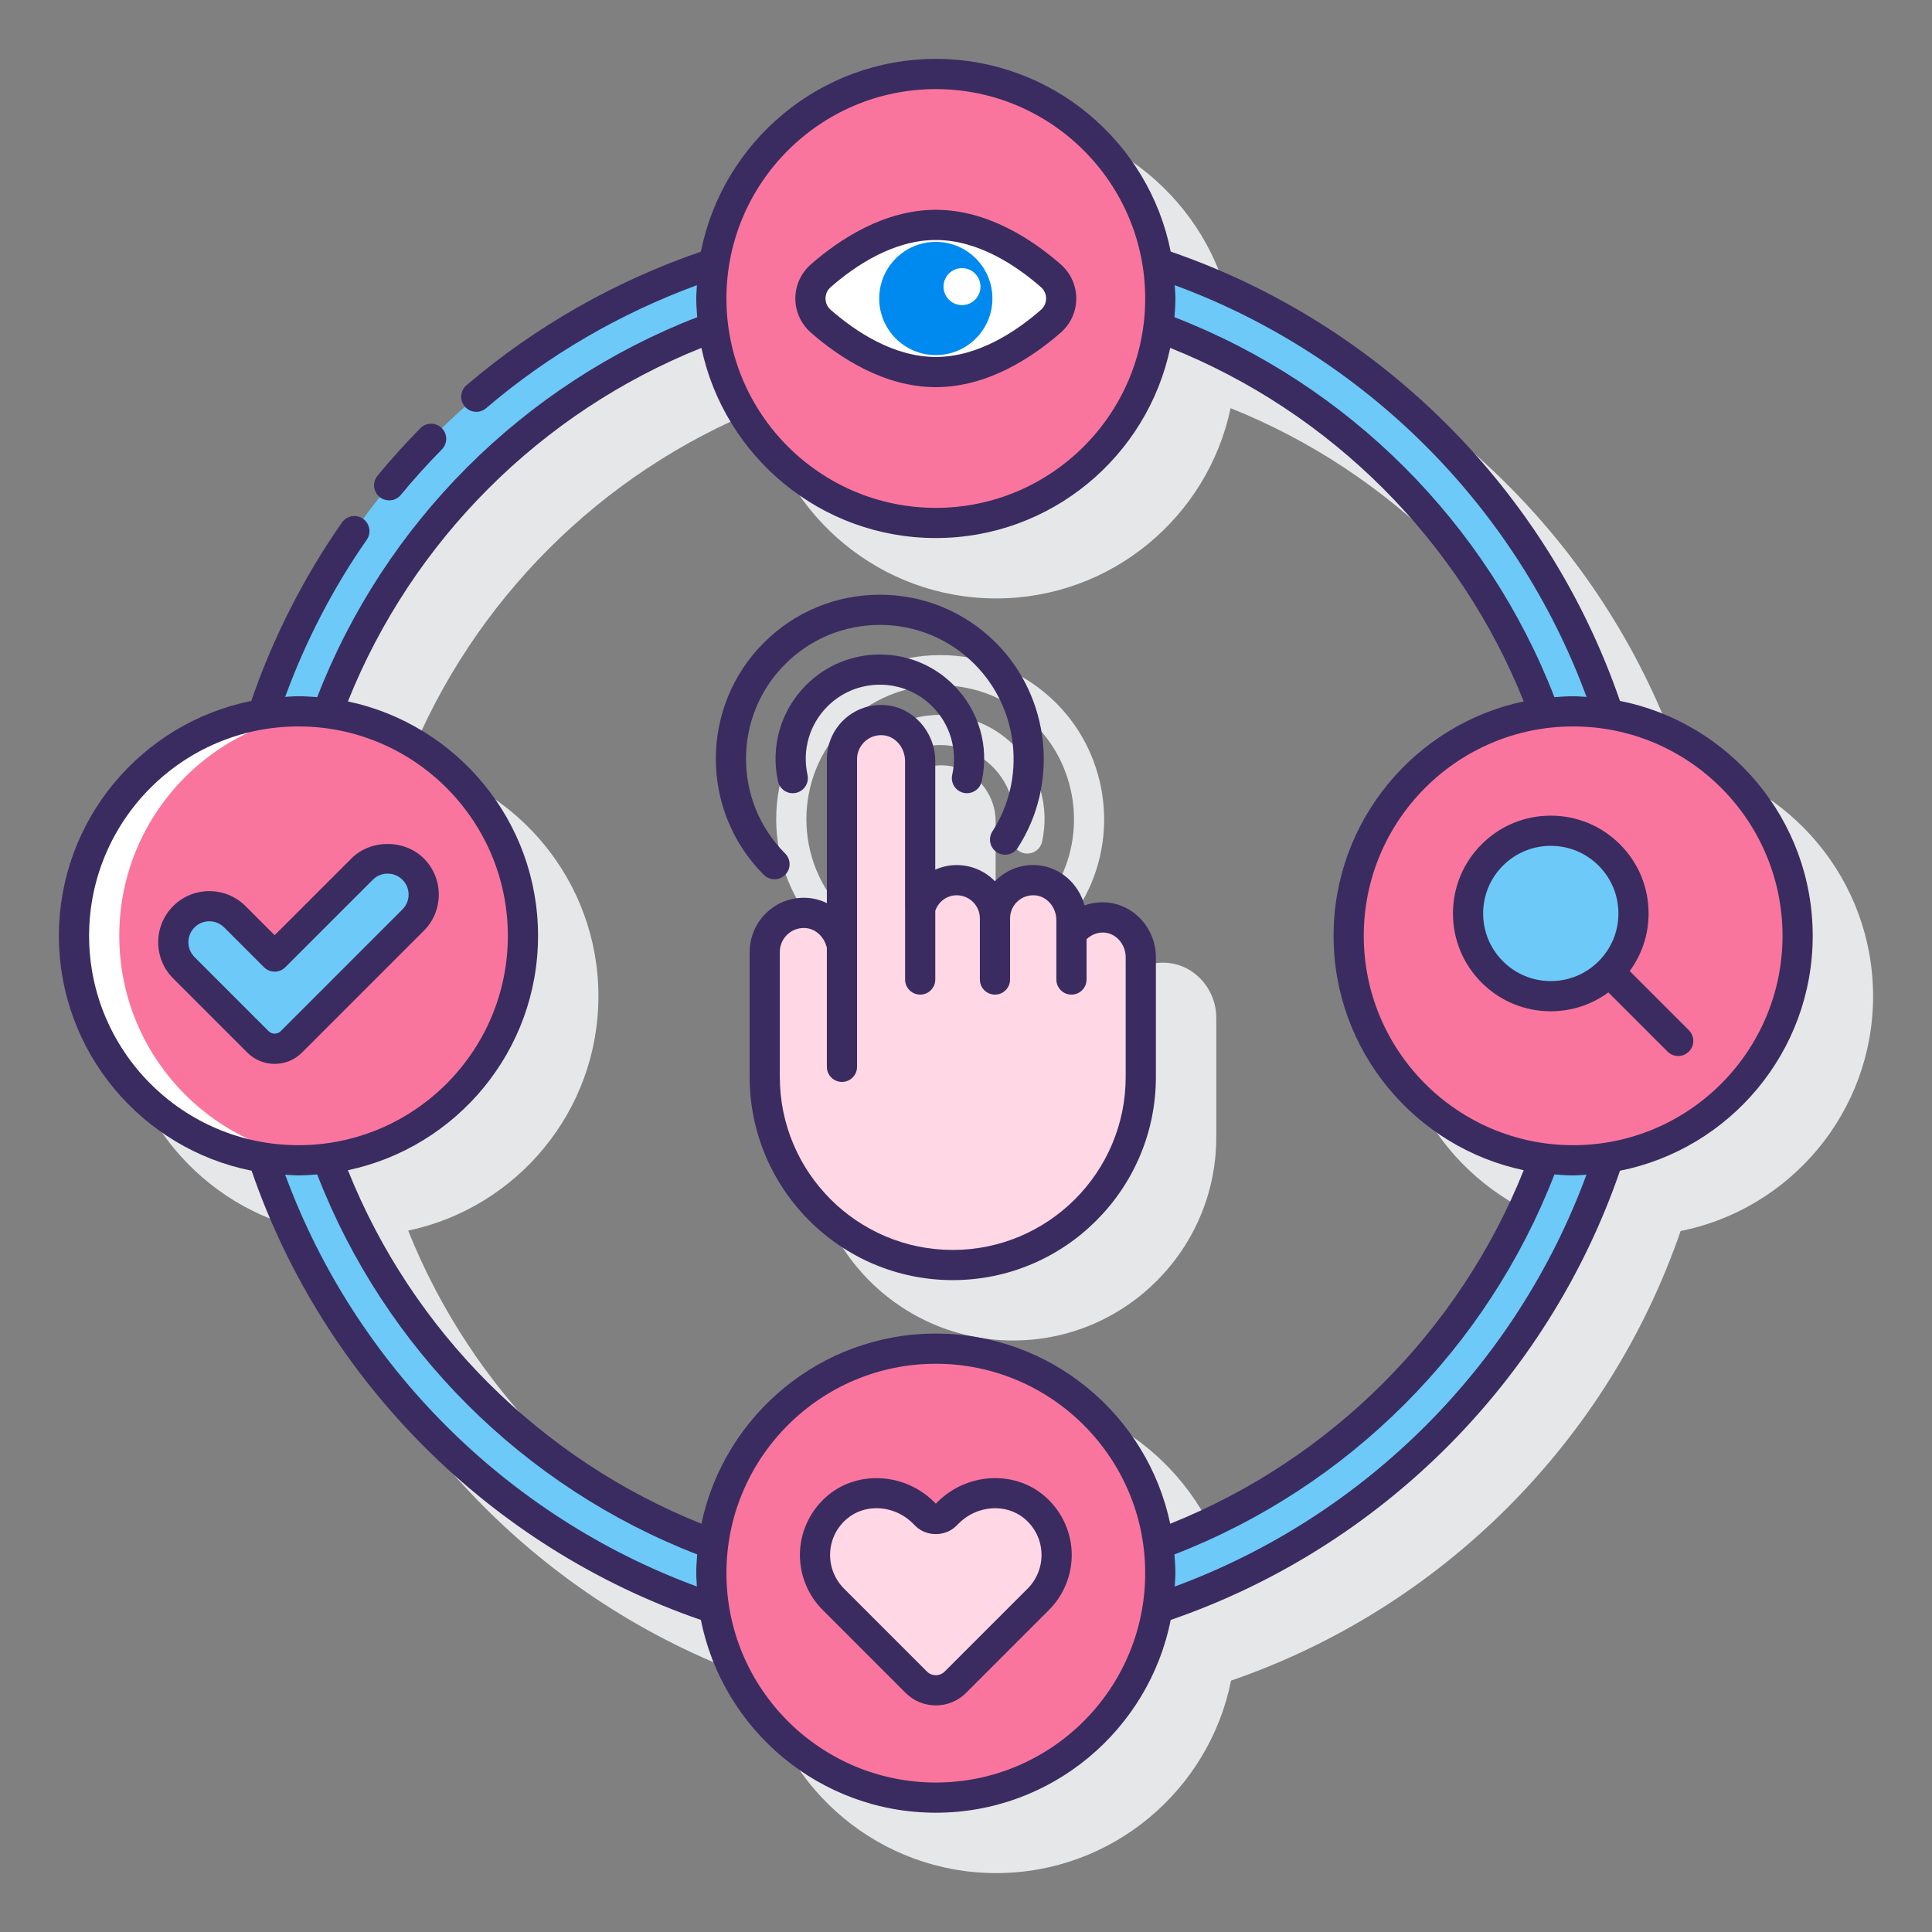 <svg id="Layer_1" enable-background="new 0 0 128 128" height="512" viewBox="0 0 128 128" width="512" xmlns="http://www.w3.org/2000/svg"><rect x="0" y="0" width="128" height="128" fill="#808080" stroke="none"/><g><g><g><path d="m124.097 66c0-7.684-5.49-14.107-12.752-15.561-4.798-13.939-15.845-24.986-29.784-29.783-1.454-7.263-7.877-12.753-15.561-12.753s-14.107 5.49-15.561 12.753c-13.939 4.797-24.986 15.844-29.783 29.783-7.263 1.454-12.753 7.877-12.753 15.561s5.49 14.107 12.752 15.561c4.798 13.939 15.845 24.986 29.784 29.783 1.454 7.263 7.876 12.753 15.561 12.753s14.107-5.49 15.561-12.753c13.939-4.797 24.986-15.844 29.784-29.784 7.262-1.453 12.752-7.876 12.752-15.56zm-58.097 26.353c-7.632 0-14.02 5.416-15.53 12.605-10.656-4.263-19.164-12.771-23.427-23.427 7.189-1.511 12.604-7.899 12.604-15.531s-5.416-14.02-12.605-15.53c4.263-10.656 12.771-19.164 23.427-23.427 1.511 7.189 7.899 12.604 15.531 12.604s14.02-5.416 15.53-12.605c10.656 4.263 19.164 12.771 23.427 23.427-7.189 1.511-12.604 7.899-12.604 15.531s5.416 14.02 12.605 15.53c-4.263 10.656-12.771 19.164-23.427 23.427-1.511-7.189-7.899-12.604-15.531-12.604z" fill="#e6e7e8"/></g><g><path d="m55.312 62.254c.256 0 .512-.098.707-.293.391-.39.391-1.023 0-1.414-3.458-3.459-3.458-9.088 0-12.547 1.676-1.675 3.904-2.598 6.273-2.598 2.37 0 4.598.923 6.273 2.598 2.938 2.939 3.437 7.601 1.184 11.084-.3.464-.167 1.083.297 1.383.465.3 1.083.166 1.383-.297 2.761-4.271 2.151-9.984-1.449-13.584-2.053-2.053-4.783-3.184-7.688-3.184-2.903 0-5.634 1.131-7.688 3.184-4.238 4.239-4.238 11.136 0 15.375.196.195.452.293.708.293z" fill="#e6e7e8"/></g><g><path d="m67.847 56.529c.072.016.146.023.217.023.459 0 .872-.318.976-.784.513-2.319-.184-4.704-1.86-6.381-1.306-1.305-3.041-2.024-4.887-2.024s-3.581.719-4.886 2.024c-1.677 1.677-2.372 4.062-1.861 6.381.118.539.653.881 1.191.761.54-.119.881-.652.762-1.192-.363-1.649.131-3.345 1.322-4.536.928-.927 2.16-1.438 3.472-1.438s2.545.511 3.473 1.438c1.191 1.192 1.686 2.887 1.321 4.536-.12.539.221 1.073.76 1.192z" fill="#e6e7e8"/></g><g><path d="m77.322 63.791c-.509-.041-1.007.031-1.468.196-.392-1.433-1.608-2.532-3.088-2.661-.994-.093-1.975.248-2.701.915-.051.046-.101.094-.147.143-.643-.661-1.541-1.072-2.533-1.072-.499 0-.982.108-1.422.305v-7.187c0-1.921-1.438-3.551-3.271-3.71-1.008-.092-2.006.251-2.744.929-.74.679-1.165 1.644-1.165 2.647v9.54c-.411-.203-.862-.326-1.336-.35-.991-.056-1.941.296-2.662.98-.711.675-1.119 1.625-1.119 2.605v8.282c0 7.42 6.037 13.458 13.457 13.458 7.421 0 13.458-6.037 13.458-13.458v-7.924c-.001-1.899-1.432-3.497-3.259-3.638z" fill="#e6e7e8"/></g></g><g><g id="XMLID_1_"><g><g><g><path d="m62 108.95c-25.889 0-46.95-21.062-46.95-46.95s21.061-46.95 46.95-46.95 46.95 21.061 46.95 46.95-21.061 46.95-46.95 46.95zm0-89.9c-23.683 0-42.95 19.268-42.95 42.95s19.267 42.95 42.95 42.95 42.95-19.267 42.95-42.95-19.267-42.95-42.95-42.95z" fill="#6dc9f7"/></g></g></g></g><g><g fill="#fa759e"><circle cx="62" cy="19.776" r="14.872"/><circle cx="62" cy="104.224" r="14.872"/></g><g><circle cx="104.224" cy="62" fill="#fa759e" r="14.872"/><path d="m106.618 56.644c-2.14-2.14-5.61-2.14-7.75 0s-2.14 5.61 0 7.75 5.61 2.14 7.75 0 2.141-5.61 0-7.75z" fill="#6dc9f7"/></g><path d="m62.811 100.224-.164.164c-.358.358-.937.358-1.295 0l-.164-.164c-1.529-1.529-4.012-1.777-5.68-.4-1.913 1.579-2.013 4.417-.301 6.129l.937.937 4.56 4.56c.715.715 1.874.715 2.589 0l4.561-4.561.937-.937c1.712-1.712 1.611-4.549-.301-6.129-1.666-1.375-4.15-1.128-5.679.401z" fill="#ffd7e5"/><g><circle cx="19.776" cy="62" fill="#fa759e" r="14.872"/><g><path d="m7.903 62c0-7.707 5.863-14.044 13.372-14.796-.493-.049-.994-.076-1.5-.076-8.214 0-14.872 6.659-14.872 14.872s6.658 14.872 14.872 14.872c.506 0 1.007-.026 1.5-.076-7.509-.752-13.372-7.089-13.372-14.796z" fill="#fff"/></g><path d="m23.992 57.58-5.795 5.795-2.638-2.638c-.933-.933-2.446-.933-3.379 0-.933.933-.933 2.446 0 3.379l2.638 2.638 2.275 2.275c.61.61 1.599.61 2.209 0l2.275-2.275 5.795-5.795c.933-.933.933-2.446 0-3.379-.934-.934-2.447-.934-3.38 0z" fill="#6dc9f7"/></g><g><path d="m69.62 18.268c-1.638-1.432-4.439-3.368-7.62-3.368s-5.983 1.936-7.62 3.368c-.915.8-.915 2.215 0 3.015 1.637 1.432 4.439 3.368 7.62 3.368s5.982-1.936 7.62-3.368c.915-.8.915-2.215 0-3.015z" fill="#fff"/><circle cx="62" cy="19.776" fill="#0089ef" r="3.75"/><circle cx="63.735" cy="18.989" fill="#fff" r="1.225"/></g><g><path d="m73.245 60.788c-.923-.071-1.744.357-2.241 1.038h-.016v-.847c0-1.337-.976-2.54-2.307-2.656-1.502-.131-2.761 1.05-2.761 2.524 0-1.4-1.135-2.534-2.534-2.534-1.152 0-2.114.774-2.422 1.827v-9.71c0-1.366-.998-2.596-2.359-2.715-1.535-.134-2.822 1.073-2.822 2.58v12.35c-.24-1.156-1.182-2.098-2.388-2.162-1.494-.078-2.73 1.11-2.73 2.587v8.282c0 6.88 5.577 12.457 12.457 12.457 6.88 0 12.457-5.577 12.457-12.457v-7.924c.001-1.343-.995-2.536-2.334-2.64z" fill="#ffd7e5"/><g fill="#3a2c60"><path d="m25.783 33.152c.288 0 .574-.124.772-.363.857-1.039 1.772-2.053 2.72-3.015.388-.394.384-1.027-.01-1.415-.394-.387-1.026-.383-1.414.01-.989 1.003-1.944 2.062-2.839 3.146-.352.426-.291 1.057.135 1.408.187.155.413.229.636.229z"/><path d="m120.097 62c0-7.691-5.5-14.117-12.772-15.564-4.799-13.931-15.83-24.97-29.762-29.767-1.449-7.269-7.874-12.766-15.563-12.766-7.69 0-14.116 5.499-15.563 12.77-5.643 1.942-10.925 4.919-15.531 8.851-.42.359-.47.99-.111 1.41.36.42.991.469 1.41.111 4.164-3.555 8.906-6.288 13.968-8.15-.016.293-.044.582-.044.879 0 .419.031.83.063 1.24-11.528 4.464-20.713 13.646-25.176 25.175-.41-.032-.821-.063-1.239-.063-.299 0-.591.028-.885.045 1.345-3.656 3.136-7.157 5.406-10.41.315-.453.205-1.076-.248-1.392-.453-.318-1.077-.206-1.393.248-2.569 3.681-4.576 7.656-6.009 11.823-7.26 1.458-12.745 7.879-12.745 15.56 0 7.689 5.497 14.114 12.766 15.563 4.797 13.932 15.836 24.963 29.767 29.762 1.446 7.272 7.873 12.772 15.563 12.772s14.117-5.5 15.563-12.772c13.931-4.799 24.97-15.83 29.767-29.762 7.271-1.449 12.768-7.874 12.768-15.563zm-14.984-15.827c-.296-.016-.588-.045-.888-.045-.418 0-.829.031-1.24.063-4.464-11.528-13.646-20.713-25.175-25.176.032-.41.063-.821.063-1.239 0-.298-.028-.588-.045-.882 12.615 4.647 22.636 14.667 27.285 27.279zm-43.113-40.27c7.649 0 13.872 6.223 13.872 13.872s-6.223 13.872-13.872 13.872-13.872-6.223-13.872-13.872 6.223-13.872 13.872-13.872zm-15.529 17.146c1.514 7.186 7.899 12.598 15.529 12.598 7.629 0 14.015-5.412 15.529-12.598 10.655 4.263 19.158 12.768 23.422 23.422-7.186 1.514-12.598 7.899-12.598 15.529 0 7.629 5.412 14.015 12.598 15.529-4.263 10.654-12.768 19.158-23.422 23.422-1.514-7.186-7.899-12.598-15.529-12.598s-14.015 5.412-15.529 12.598c-10.653-4.264-19.158-12.768-23.421-23.422 7.185-1.514 12.597-7.9 12.597-15.529s-5.412-14.015-12.597-15.529c4.263-10.654 12.768-19.158 23.421-23.422zm-40.568 38.951c0-7.649 6.223-13.872 13.872-13.872s13.872 6.223 13.872 13.872-6.223 13.872-13.872 13.872-13.872-6.223-13.872-13.872zm12.991 15.827c.294.016.584.045.882.045.418 0 .829-.031 1.239-.063 4.463 11.53 13.648 20.711 25.176 25.175-.032.41-.063.821-.063 1.24 0 .3.029.592.045.888-12.612-4.648-22.632-14.669-27.279-27.285zm43.106 40.27c-7.649 0-13.872-6.223-13.872-13.872s6.223-13.872 13.872-13.872 13.872 6.223 13.872 13.872-6.223 13.872-13.872 13.872zm15.827-12.984c.016-.296.045-.588.045-.888 0-.419-.031-.83-.063-1.24 11.528-4.464 20.713-13.646 25.176-25.175.41.032.821.063 1.239.063.298 0 .588-.028.882-.045-4.647 12.615-14.667 22.636-27.279 27.285zm26.398-29.241c-7.649 0-13.872-6.223-13.872-13.872s6.223-13.872 13.872-13.872 13.872 6.223 13.872 13.872-6.223 13.872-13.872 13.872z"/><path d="m107.973 64.335c.808-1.102 1.25-2.424 1.25-3.816 0-1.731-.674-3.358-1.898-4.582s-2.851-1.898-4.582-1.898-3.358.674-4.582 1.898c-1.225 1.224-1.898 2.851-1.898 4.582s.674 3.359 1.898 4.583 2.851 1.898 4.582 1.898c1.393 0 2.714-.443 3.816-1.25l3.92 3.92c.195.195.451.293.707.293s.512-.098.707-.293c.391-.391.391-1.024 0-1.414zm-8.398-.648c-.847-.846-1.313-1.972-1.313-3.168s.466-2.322 1.313-3.168c.846-.846 1.971-1.312 3.168-1.312s2.322.466 3.168 1.312c.847.846 1.313 1.972 1.313 3.168 0 1.197-.466 2.322-1.313 3.168-.846.846-1.971 1.312-3.168 1.312s-2.322-.466-3.168-1.312z"/><path d="m69.128 99.054c-2.016-1.665-5.102-1.46-7.023.464l-.105.104-.104-.104c-1.923-1.923-5.008-2.126-7.023-.464-1.12.926-1.803 2.284-1.871 3.727-.068 1.444.479 2.859 1.5 3.88l5.497 5.498c.552.552 1.276.828 2.001.828.726 0 1.45-.276 2.003-.828l5.497-5.498c1.021-1.021 1.568-2.436 1.5-3.88-.069-1.443-.752-2.802-1.872-3.727zm-1.043 6.193-5.497 5.497c-.324.324-.852.324-1.176 0l-5.497-5.498c-.624-.625-.958-1.489-.916-2.371.042-.895.449-1.705 1.146-2.28.548-.452 1.229-.673 1.924-.673.863 0 1.745.343 2.412 1.009l.164.164c.723.724 1.986.724 2.709 0l.164-.164c1.202-1.201 3.105-1.351 4.336-.336.697.576 1.104 1.386 1.146 2.28.043.883-.291 1.748-.915 2.372z"/><path d="m28.078 61.667c.641-.641.993-1.492.993-2.397s-.353-1.757-.993-2.397c-1.281-1.279-3.514-1.28-4.793 0l-5.089 5.088-1.93-1.931c-1.322-1.32-3.472-1.321-4.794 0-1.321 1.322-1.321 3.472 0 4.793l4.913 4.913c.483.484 1.127.75 1.812.75.684 0 1.327-.267 1.811-.75zm-10.278 6.655-4.913-4.913c-.541-.542-.541-1.423 0-1.965.271-.271.627-.407.983-.407.355 0 .711.136.982.406l2.637 2.638c.188.188.441.293.707.293s.52-.105.707-.293l5.796-5.795c.263-.262.611-.407.981-.407h.001c.371 0 .72.145.982.408.263.262.407.611.407.982s-.145.72-.407.982l-8.07 8.07c-.212.214-.58.213-.793.001z"/><path d="m62 25.65c3.425 0 6.393-1.965 8.278-3.614.653-.572 1.028-1.396 1.028-2.261s-.375-1.688-1.028-2.26c-1.885-1.649-4.852-3.615-8.278-3.615s-6.393 1.966-8.278 3.615c-.653.572-1.028 1.396-1.028 2.26 0 .865.375 1.689 1.028 2.261 1.885 1.649 4.853 3.614 8.278 3.614zm-6.962-6.629c1.628-1.424 4.157-3.121 6.962-3.121s5.334 1.697 6.962 3.121c.222.194.345.462.345.754s-.123.561-.345.755c-1.628 1.423-4.157 3.12-6.962 3.12s-5.334-1.697-6.962-3.12c-.222-.194-.345-.462-.345-.755 0-.292.123-.56.345-.754z"/><path d="m51.312 58.254c.256 0 .512-.098.707-.293.391-.39.391-1.023 0-1.414-3.458-3.459-3.458-9.088 0-12.547 1.676-1.675 3.904-2.598 6.273-2.598 2.37 0 4.598.923 6.273 2.598 2.938 2.939 3.437 7.601 1.184 11.084-.3.464-.167 1.083.297 1.383.465.3 1.083.166 1.383-.297 2.761-4.271 2.151-9.984-1.449-13.584-2.053-2.053-4.783-3.184-7.688-3.184-2.903 0-5.634 1.131-7.688 3.184-4.238 4.239-4.238 11.136 0 15.375.196.195.452.293.708.293z"/><path d="m63.847 52.529c.072.016.146.023.217.023.459 0 .872-.318.976-.784.513-2.319-.184-4.704-1.86-6.381-1.306-1.305-3.041-2.024-4.887-2.024s-3.581.719-4.886 2.024c-1.677 1.677-2.372 4.062-1.861 6.381.118.539.653.881 1.191.761.54-.119.881-.652.762-1.192-.363-1.649.131-3.345 1.322-4.536.928-.927 2.16-1.438 3.472-1.438s2.545.511 3.473 1.438c1.191 1.192 1.686 2.887 1.321 4.536-.12.539.221 1.073.76 1.192z"/><path d="m66.065 58.242c-.051.046-.101.094-.147.143-.643-.661-1.541-1.072-2.533-1.072-.499 0-.982.108-1.422.305v-7.188c0-1.921-1.438-3.551-3.271-3.71-1.008-.092-2.006.251-2.744.929-.74.679-1.165 1.644-1.165 2.647v9.54c-.411-.203-.862-.326-1.336-.35-.991-.056-1.941.296-2.662.98-.711.675-1.119 1.625-1.119 2.605v8.282c0 7.42 6.037 13.458 13.457 13.458 7.421 0 13.458-6.037 13.458-13.458v-7.924c0-1.898-1.431-3.497-3.258-3.638-.509-.041-1.007.031-1.468.196-.392-1.433-1.608-2.532-3.088-2.661-.995-.093-1.975.248-2.702.916zm3.922 2.737v.539.309 3.069c0 .552.447 1 1 1s1-.448 1-1v-2.666c.316-.309.74-.476 1.181-.444.792.061 1.412.783 1.412 1.644v7.924c0 6.318-5.14 11.458-11.458 11.458-6.317 0-11.457-5.14-11.457-11.458v-8.282c0-.441.176-.851.496-1.154.298-.283.684-.436 1.095-.436.028 0 .058 0 .087.002.683.036 1.263.573 1.439 1.31v7.886c0 .552.447 1 1 1s1-.448 1-1v-8.033-12.35c0-.451.184-.868.517-1.173.332-.306.767-.449 1.219-.411.811.07 1.445.825 1.445 1.718v9.71c0 .004.002.007.002.011v4.744c0 .552.447 1 1 1s1-.448 1-1v-4.563c.22-.609.773-1.019 1.42-1.019.846 0 1.534.688 1.534 1.534v4.048c0 .552.447 1 1 1s1-.448 1-1v-4.048c0-.435.177-.837.498-1.131.319-.294.732-.434 1.176-.397.782.067 1.394.796 1.394 1.659z"/></g></g></g></g></g></svg>